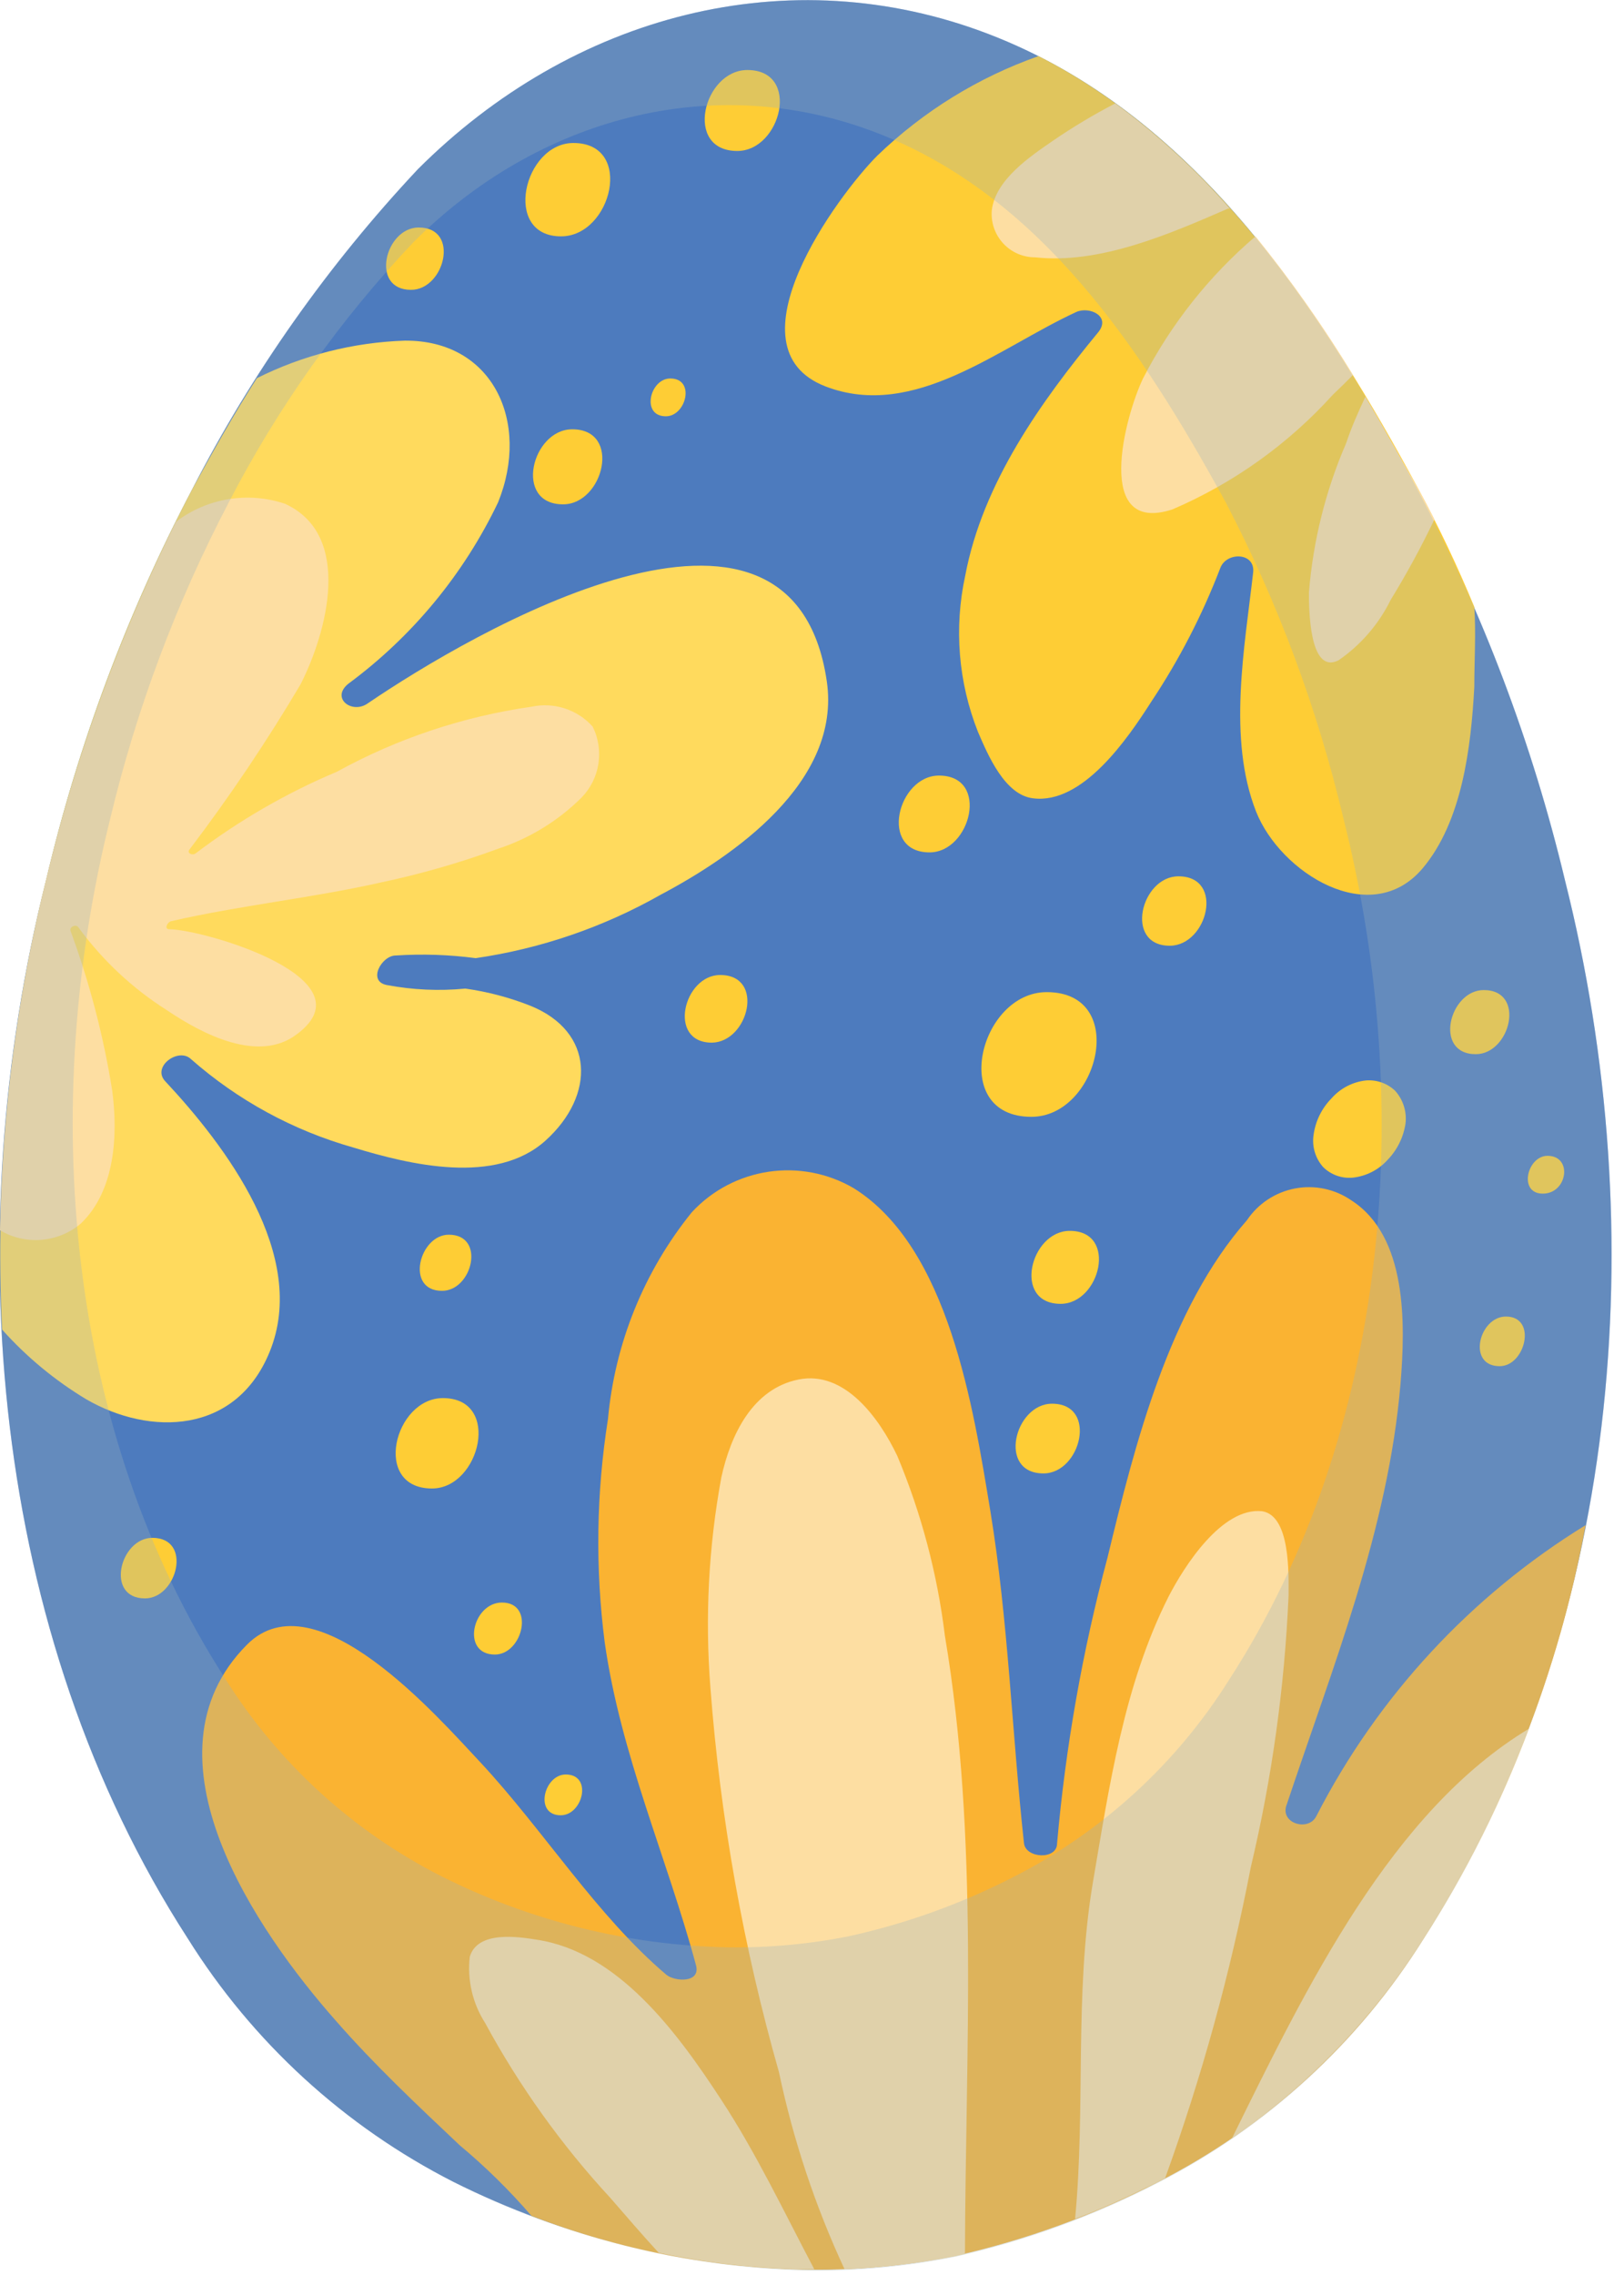 <?xml version="1.0" encoding="UTF-8"?>
<svg width="55px" height="77px" viewBox="0 0 55 77" version="1.1" xmlns="http://www.w3.org/2000/svg" xmlns:xlink="http://www.w3.org/1999/xlink">
    <!-- Generator: Sketch 48.2 (47327) - http://www.bohemiancoding.com/sketch -->
    <title>Asset 1</title>
    <desc>Created with Sketch.</desc>
    <defs></defs>
    <g id="Page-1" stroke="none" stroke-width="1" fill="none" fill-rule="evenodd">
        <g id="Asset-1" transform="translate(-1, 0)">
            <path d="M28.35,76.81 C30.029,76.831 31.705,76.673 33.35,76.34 C35.727,75.804 38.025,74.968 40.19,73.85 C43.882,71.971 46.994,69.123 49.19,65.61 C55.9,55.27 57,41.69 54,29.79 C52.9,25.186 51.22,20.74 49,16.56 C45.59,10.17 41.31,3.78 34.5,1.16 C27.69,-1.46 20.37,0.51 15.15,5.73 C12.112,8.967 9.54,12.612 7.51,16.56 C5.311,20.745 3.648,25.19 2.56,29.79 C-0.44,41.69 0.68,55.27 7.36,65.61 C9.556,69.123 12.668,71.971 16.36,73.85 C20.088,75.713 24.183,76.724 28.35,76.81 Z" id="Shape" fill="#4D7BBE" fill-rule="nonzero"></path>
            <path d="M45.58,61.47 C45.31,62.01 44.32,61.71 44.58,61.07 C46.12,56.45 48.01,51.79 48.43,46.85 C48.6,44.8 48.66,41.85 46.77,40.63 C46.213,40.245 45.525,40.099 44.86,40.225 C44.195,40.351 43.607,40.738 43.23,41.3 C40.59,44.3 39.44,48.87 38.51,52.71 C37.66,55.881 37.088,59.12 36.8,62.39 C36.8,62.96 35.74,62.9 35.68,62.39 C35.27,58.64 35.15,54.87 34.54,51.14 C33.96,47.63 33.13,42.23 29.92,40.22 C28.127,39.168 25.843,39.505 24.43,41.03 C22.811,43.031 21.823,45.467 21.59,48.03 C21.194,50.532 21.157,53.078 21.48,55.59 C22.02,59.39 23.58,62.85 24.57,66.51 C24.74,67.13 23.85,67.07 23.57,66.84 C21.21,64.84 19.42,61.96 17.28,59.66 C15.84,58.13 11.69,53.34 9.37,55.66 C5.59,59.45 9.72,65.39 12.37,68.39 C13.69,69.9 15.12,71.24 16.57,72.61 C17.444,73.339 18.257,74.138 19,75 C21.992,76.154 25.164,76.771 28.37,76.82 C30.049,76.841 31.725,76.683 33.37,76.35 C35.747,75.814 38.045,74.978 40.21,73.86 C43.902,71.981 47.014,69.133 49.21,65.62 C51.922,61.349 53.786,56.596 54.7,51.62 C50.816,54.007 47.662,57.414 45.58,61.47 Z" id="Shape" fill="#FAB332" fill-rule="nonzero"></path>
            <path d="M36.17,1.9 C34.129,2.618 32.267,3.768 30.71,5.27 C29.38,6.6 25.56,11.77 28.96,13.08 C31.96,14.23 34.82,11.77 37.45,10.56 C37.89,10.36 38.64,10.7 38.19,11.25 C36.26,13.59 34.28,16.35 33.69,19.48 C33.305,21.247 33.454,23.089 34.12,24.77 C34.46,25.56 35.03,26.91 35.99,27.02 C37.66,27.23 39.18,25.02 39.99,23.75 C40.935,22.331 41.719,20.812 42.33,19.22 C42.54,18.67 43.52,18.69 43.44,19.38 C43.15,21.93 42.57,25 43.54,27.47 C44.36,29.54 47.42,31.47 49.18,29.39 C50.52,27.8 50.82,25.29 50.93,23.25 C50.93,22.34 50.99,21.44 50.93,20.54 C50.366,19.175 49.732,17.84 49.03,16.54 C45.89,10.72 42,4.86 36.17,1.9 Z" id="Shape" fill="#FECD35" fill-rule="nonzero"></path>
            <path d="M3.92,47.36 C6.08,48.61 8.99,48.55 10.13,45.76 C11.47,42.49 8.62,38.76 6.59,36.59 C6.14,36.1 7.04,35.45 7.46,35.84 C9.049,37.24 10.932,38.265 12.97,38.84 C14.87,39.42 17.79,40.13 19.48,38.6 C21.17,37.07 21.14,34.92 18.96,34.04 C18.252,33.761 17.514,33.566 16.76,33.46 C15.872,33.546 14.977,33.505 14.1,33.34 C13.43,33.21 13.93,32.34 14.4,32.34 C15.304,32.281 16.212,32.311 17.11,32.43 C19.315,32.109 21.442,31.38 23.38,30.28 C25.8,29 29.51,26.48 29,23.05 C27.82,15.05 16.93,21.44 13.45,23.81 C12.92,24.18 12.19,23.63 12.8,23.14 C14.967,21.539 16.708,19.431 17.87,17 C18.97,14.28 17.69,11.5 14.7,11.53 C12.961,11.589 11.256,12.022 9.7,12.8 C8.93,14 8.2,15.3 7.51,16.56 C5.311,20.745 3.648,25.19 2.56,29.79 C1.324,34.76 0.822,39.884 1.07,45 C1.897,45.925 2.857,46.72 3.92,47.36 Z" id="Shape" fill="#FFDA5D" fill-rule="nonzero"></path>
            <path d="M25.42,71.06 C23.93,68.78 21.93,66.06 19.17,65.65 C18.55,65.55 17.17,65.34 16.91,66.23 C16.82,67.014 17.004,67.805 17.43,68.47 C18.592,70.612 20.016,72.601 21.67,74.39 C22.2,75 22.74,75.63 23.31,76.25 C24.955,76.598 26.629,76.786 28.31,76.81 L28.58,76.81 C27.56,74.88 26.61,72.87 25.42,71.06 Z" id="Shape" fill="#FDDEA2" fill-rule="nonzero"></path>
            <path d="M33,55.36 C32.745,53.269 32.203,51.223 31.39,49.28 C30.78,48 29.61,46.38 28.05,46.69 C26.49,47 25.75,48.55 25.43,50 C24.997,52.35 24.872,54.747 25.06,57.13 C25.395,61.53 26.172,65.886 27.38,70.13 C27.864,72.43 28.609,74.668 29.6,76.8 C30.87,76.753 32.134,76.606 33.38,76.36 L33.68,76.29 C33.7,69.31 34.16,62.25 33,55.36 Z" id="Shape" fill="#FDDEA2" fill-rule="nonzero"></path>
            <path d="M44.64,54 C44.64,53.3 44.71,51.31 43.75,51.15 C42.39,51 41.11,53 40.57,54.05 C39.06,57.05 38.57,60.45 38.01,63.73 C37.38,67.49 37.77,71.33 37.41,75.1 C38.41,74.73 39.3,74.3 40.22,73.85 L40.46,73.72 C41.7,70.294 42.67,66.777 43.36,63.2 C44.078,60.181 44.506,57.1 44.64,54 Z" id="Shape" fill="#FDDEA2" fill-rule="nonzero"></path>
            <path d="M42.72,72.38 C45.318,70.581 47.528,68.279 49.22,65.61 C50.657,63.377 51.851,60.997 52.78,58.51 C48.12,61.32 45.27,67.21 42.72,72.38 Z" id="Shape" fill="#FDDEA2" fill-rule="nonzero"></path>
            <path d="M34.59,7.11 C34.553,7.522 34.692,7.93 34.972,8.235 C35.251,8.539 35.647,8.712 36.06,8.71 C38.25,8.95 40.61,7.92 42.59,7.06 L42.65,7.06 C41.489,5.737 40.188,4.543 38.77,3.5 C38.038,3.88 37.33,4.304 36.65,4.77 C35.9,5.29 34.72,6.07 34.59,7.11 Z" id="Shape" fill="#FDDEA2" fill-rule="nonzero"></path>
            <path d="M39.71,12.81 C39.09,14.11 38.03,18.12 40.71,17.24 C42.778,16.352 44.63,15.029 46.14,13.36 C46.37,13.14 46.6,12.92 46.82,12.69 C45.826,11.055 44.723,9.488 43.52,8 C41.949,9.34 40.655,10.974 39.71,12.81 Z" id="Shape" fill="#FDDEA2" fill-rule="nonzero"></path>
            <path d="M45.33,20.05 C45.33,20.56 45.33,22.85 46.33,22.35 C47.086,21.83 47.696,21.124 48.1,20.3 C48.64,19.42 49.134,18.512 49.58,17.58 C49.41,17.24 49.23,16.9 49.05,16.58 C48.47,15.58 47.87,14.47 47.24,13.43 C47,13.95 46.78,14.43 46.59,15 C45.895,16.603 45.47,18.309 45.33,20.05 Z" id="Shape" fill="#FDDEA2" fill-rule="nonzero"></path>
            <path d="M3.74,41.41 C4.9,40.3 5,38.41 4.8,36.91 C4.506,35.069 4.034,33.26 3.39,31.51 C3.34,31.37 3.57,31.27 3.65,31.38 C4.465,32.497 5.482,33.45 6.65,34.19 C7.85,35 9.76,36 11.06,35 C13.58,33.12 7.94,31.47 6.73,31.45 C6.55,31.45 6.67,31.21 6.79,31.18 C9.14,30.64 11.54,30.4 13.89,29.87 C15.249,29.583 16.586,29.199 17.89,28.72 C18.944,28.37 19.902,27.782 20.69,27 C21.318,26.36 21.471,25.392 21.07,24.59 C20.55,24.012 19.76,23.756 19,23.92 C16.689,24.25 14.456,24.995 12.41,26.12 C10.708,26.837 9.102,27.764 7.63,28.88 C7.53,28.97 7.31,28.88 7.42,28.75 C8.779,26.96 10.035,25.094 11.18,23.16 C12.07,21.41 12.97,18.11 10.65,17.05 C9.395,16.63 8.013,16.859 6.96,17.66 C5.047,21.527 3.571,25.596 2.56,29.79 C1.593,33.668 1.069,37.644 1,41.64 C1.869,42.155 2.969,42.063 3.74,41.41 Z" id="Shape" fill="#FDDEA2" fill-rule="nonzero"></path>
            <path d="M20.42,4.84 C18.73,4.84 18,8 20,8 C21.72,8 22.49,4.84 20.42,4.84 Z" id="Shape" fill="#FECD35" fill-rule="nonzero"></path>
            <path d="M26.31,2.37 C24.82,2.37 24.14,5.11 25.97,5.11 C27.45,5.11 28.14,2.37 26.31,2.37 Z" id="Shape" fill="#FECD35" fill-rule="nonzero"></path>
            <path d="M23.7,12.81 C23.01,12.81 22.7,14.09 23.55,14.09 C24.24,14.09 24.56,12.81 23.7,12.81 Z" id="Shape" fill="#FECD35" fill-rule="nonzero"></path>
            <path d="M32.8,26.25 C31.4,26.25 30.75,28.85 32.48,28.85 C33.88,28.85 34.53,26.25 32.8,26.25 Z" id="Shape" fill="#FECD35" fill-rule="nonzero"></path>
            <path d="M25.39,33 C24.15,33 23.59,35.29 25.11,35.29 C26.35,35.27 26.92,33 25.39,33 Z" id="Shape" fill="#FECD35" fill-rule="nonzero"></path>
            <path d="M36.45,33.58 C34.17,33.58 33.12,37.8 35.93,37.8 C38.21,37.8 39.25,33.58 36.45,33.58 Z" id="Shape" fill="#FECD35" fill-rule="nonzero"></path>
            <path d="M48.25,36.92 C47.983,36.664 47.618,36.537 47.25,36.57 C46.801,36.622 46.387,36.84 46.09,37.18 C45.767,37.51 45.557,37.933 45.49,38.39 C45.424,38.789 45.541,39.197 45.81,39.5 C46.074,39.762 46.44,39.893 46.81,39.86 C47.269,39.811 47.693,39.594 48,39.25 C48.322,38.915 48.531,38.489 48.6,38.03 C48.649,37.627 48.521,37.222 48.25,36.92 Z" id="Shape" fill="#FECD35" fill-rule="nonzero"></path>
            <path d="M51.25,33.51 C50.08,33.51 49.54,35.68 50.98,35.68 C52.15,35.68 52.69,33.51 51.25,33.51 Z" id="Shape" fill="#FECD35" fill-rule="nonzero"></path>
            <path d="M52,44.56 C51.09,44.56 50.67,46.24 51.79,46.24 C52.66,46.24 53.07,44.56 52,44.56 Z" id="Shape" fill="#FECD35" fill-rule="nonzero"></path>
            <path d="M37.23,41.66 C35.89,41.66 35.28,44.13 36.92,44.13 C38.26,44.13 38.87,41.66 37.23,41.66 Z" id="Shape" fill="#FECD35" fill-rule="nonzero"></path>
            <path d="M16,47.32 C14.35,47.32 13.59,50.38 15.63,50.38 C17.26,50.38 18,47.32 16,47.32 Z" id="Shape" fill="#FECD35" fill-rule="nonzero"></path>
            <path d="M16.2,41.79 C15.2,41.79 14.71,43.69 15.97,43.69 C17,43.69 17.46,41.79 16.2,41.79 Z" id="Shape" fill="#FECD35" fill-rule="nonzero"></path>
            <path d="M6.16,52.05 C5.06,52.05 4.55,54.1 5.91,54.1 C7,54.1 7.53,52.05 6.16,52.05 Z" id="Shape" fill="#FECD35" fill-rule="nonzero"></path>
            <path d="M18,54.24 C17,54.24 16.6,56 17.76,56 C18.7,56 19.13,54.24 18,54.24 Z" id="Shape" fill="#FECD35" fill-rule="nonzero"></path>
            <path d="M40.91,29.66 C39.64,29.66 39.06,32.01 40.62,32.01 C41.9,32 42.48,29.66 40.91,29.66 Z" id="Shape" fill="#FECD35" fill-rule="nonzero"></path>
            <path d="M20.38,14.53 C19.01,14.53 18.38,17.07 20.07,17.07 C21.44,17.07 22.07,14.53 20.38,14.53 Z" id="Shape" fill="#FECD35" fill-rule="nonzero"></path>
            <path d="M15.18,7.7 C14.04,7.7 13.52,9.81 14.92,9.81 C16.06,9.81 16.59,7.7 15.18,7.7 Z" id="Shape" fill="#FECD35" fill-rule="nonzero"></path>
            <path d="M53.41,39.12 C52.72,39.12 52.41,40.4 53.25,40.4 C54.09,40.4 54.27,39.12 53.41,39.12 Z" id="Shape" fill="#FECD35" fill-rule="nonzero"></path>
            <path d="M50.38,51.81 C50.38,51.81 50.38,51.81 50.38,51.81 C50.38,51.81 50.4,51.81 50.38,51.81 Z" id="Shape" fill="#FECD35" fill-rule="nonzero"></path>
            <path d="M36.63,47.51 C35.36,47.51 34.77,49.87 36.34,49.87 C37.61,49.87 38.19,47.51 36.63,47.51 Z" id="Shape" fill="#FECD35" fill-rule="nonzero"></path>
            <path d="M20.16,60.06 C19.42,60.06 19.08,61.44 19.99,61.44 C20.74,61.44 21.08,60.06 20.16,60.06 Z" id="Shape" fill="#FECD35" fill-rule="nonzero"></path>
            <path d="M28.35,76.81 C30.029,76.831 31.705,76.673 33.35,76.34 C35.727,75.804 38.025,74.968 40.19,73.85 C43.882,71.971 46.994,69.123 49.19,65.61 C55.9,55.27 57,41.69 54,29.79 C52.9,25.186 51.22,20.74 49,16.56 C45.59,10.17 41.31,3.78 34.5,1.16 C27.69,-1.46 20.37,0.51 15.15,5.73 C12.112,8.967 9.54,12.612 7.51,16.56 C5.311,20.745 3.648,25.19 2.56,29.79 C-0.44,41.69 0.68,55.27 7.36,65.61 C9.556,69.123 12.668,71.971 16.36,73.85 C20.088,75.713 24.183,76.724 28.35,76.81 Z" id="Shape"></path>
            <path d="M54,29.79 C52.9,25.186 51.22,20.74 49,16.56 C45.59,10.17 41.31,3.78 34.5,1.16 C27.69,-1.46 20.37,0.51 15.15,5.73 C12.112,8.967 9.54,12.612 7.51,16.56 C5.311,20.745 3.648,25.19 2.56,29.79 C-0.44,41.69 0.68,55.27 7.36,65.61 C9.556,69.123 12.668,71.971 16.36,73.85 C20.088,75.729 24.187,76.753 28.36,76.85 C30.039,76.871 31.715,76.713 33.36,76.38 C35.737,75.844 38.035,75.008 40.2,73.89 C43.892,72.011 47.004,69.163 49.2,65.65 C55.9,55.27 57,41.69 54,29.79 Z M42.63,56.85 C40.844,59.698 38.317,62.007 35.32,63.53 C33.564,64.432 31.698,65.104 29.77,65.53 C28.421,65.801 27.046,65.928 25.67,65.91 C22.287,65.845 18.962,65.022 15.94,63.5 C12.943,61.977 10.416,59.668 8.63,56.82 C3.2,48.42 2.32,37.39 4.73,27.72 C5.62,23.994 6.971,20.393 8.75,17 C10.41,13.788 12.514,10.825 15,8.2 C19.2,4 25.13,2.36 30.68,4.49 C36.23,6.62 39.68,11.82 42.51,17 C44.285,20.403 45.628,24.014 46.51,27.75 C48.94,37.42 48.06,48.45 42.63,56.85 Z" id="Shape" fill="#9CB2BB" fill-rule="nonzero" opacity="0.3" style="mix-blend-mode: multiply;"></path>
        </g>
    </g>
</svg>
